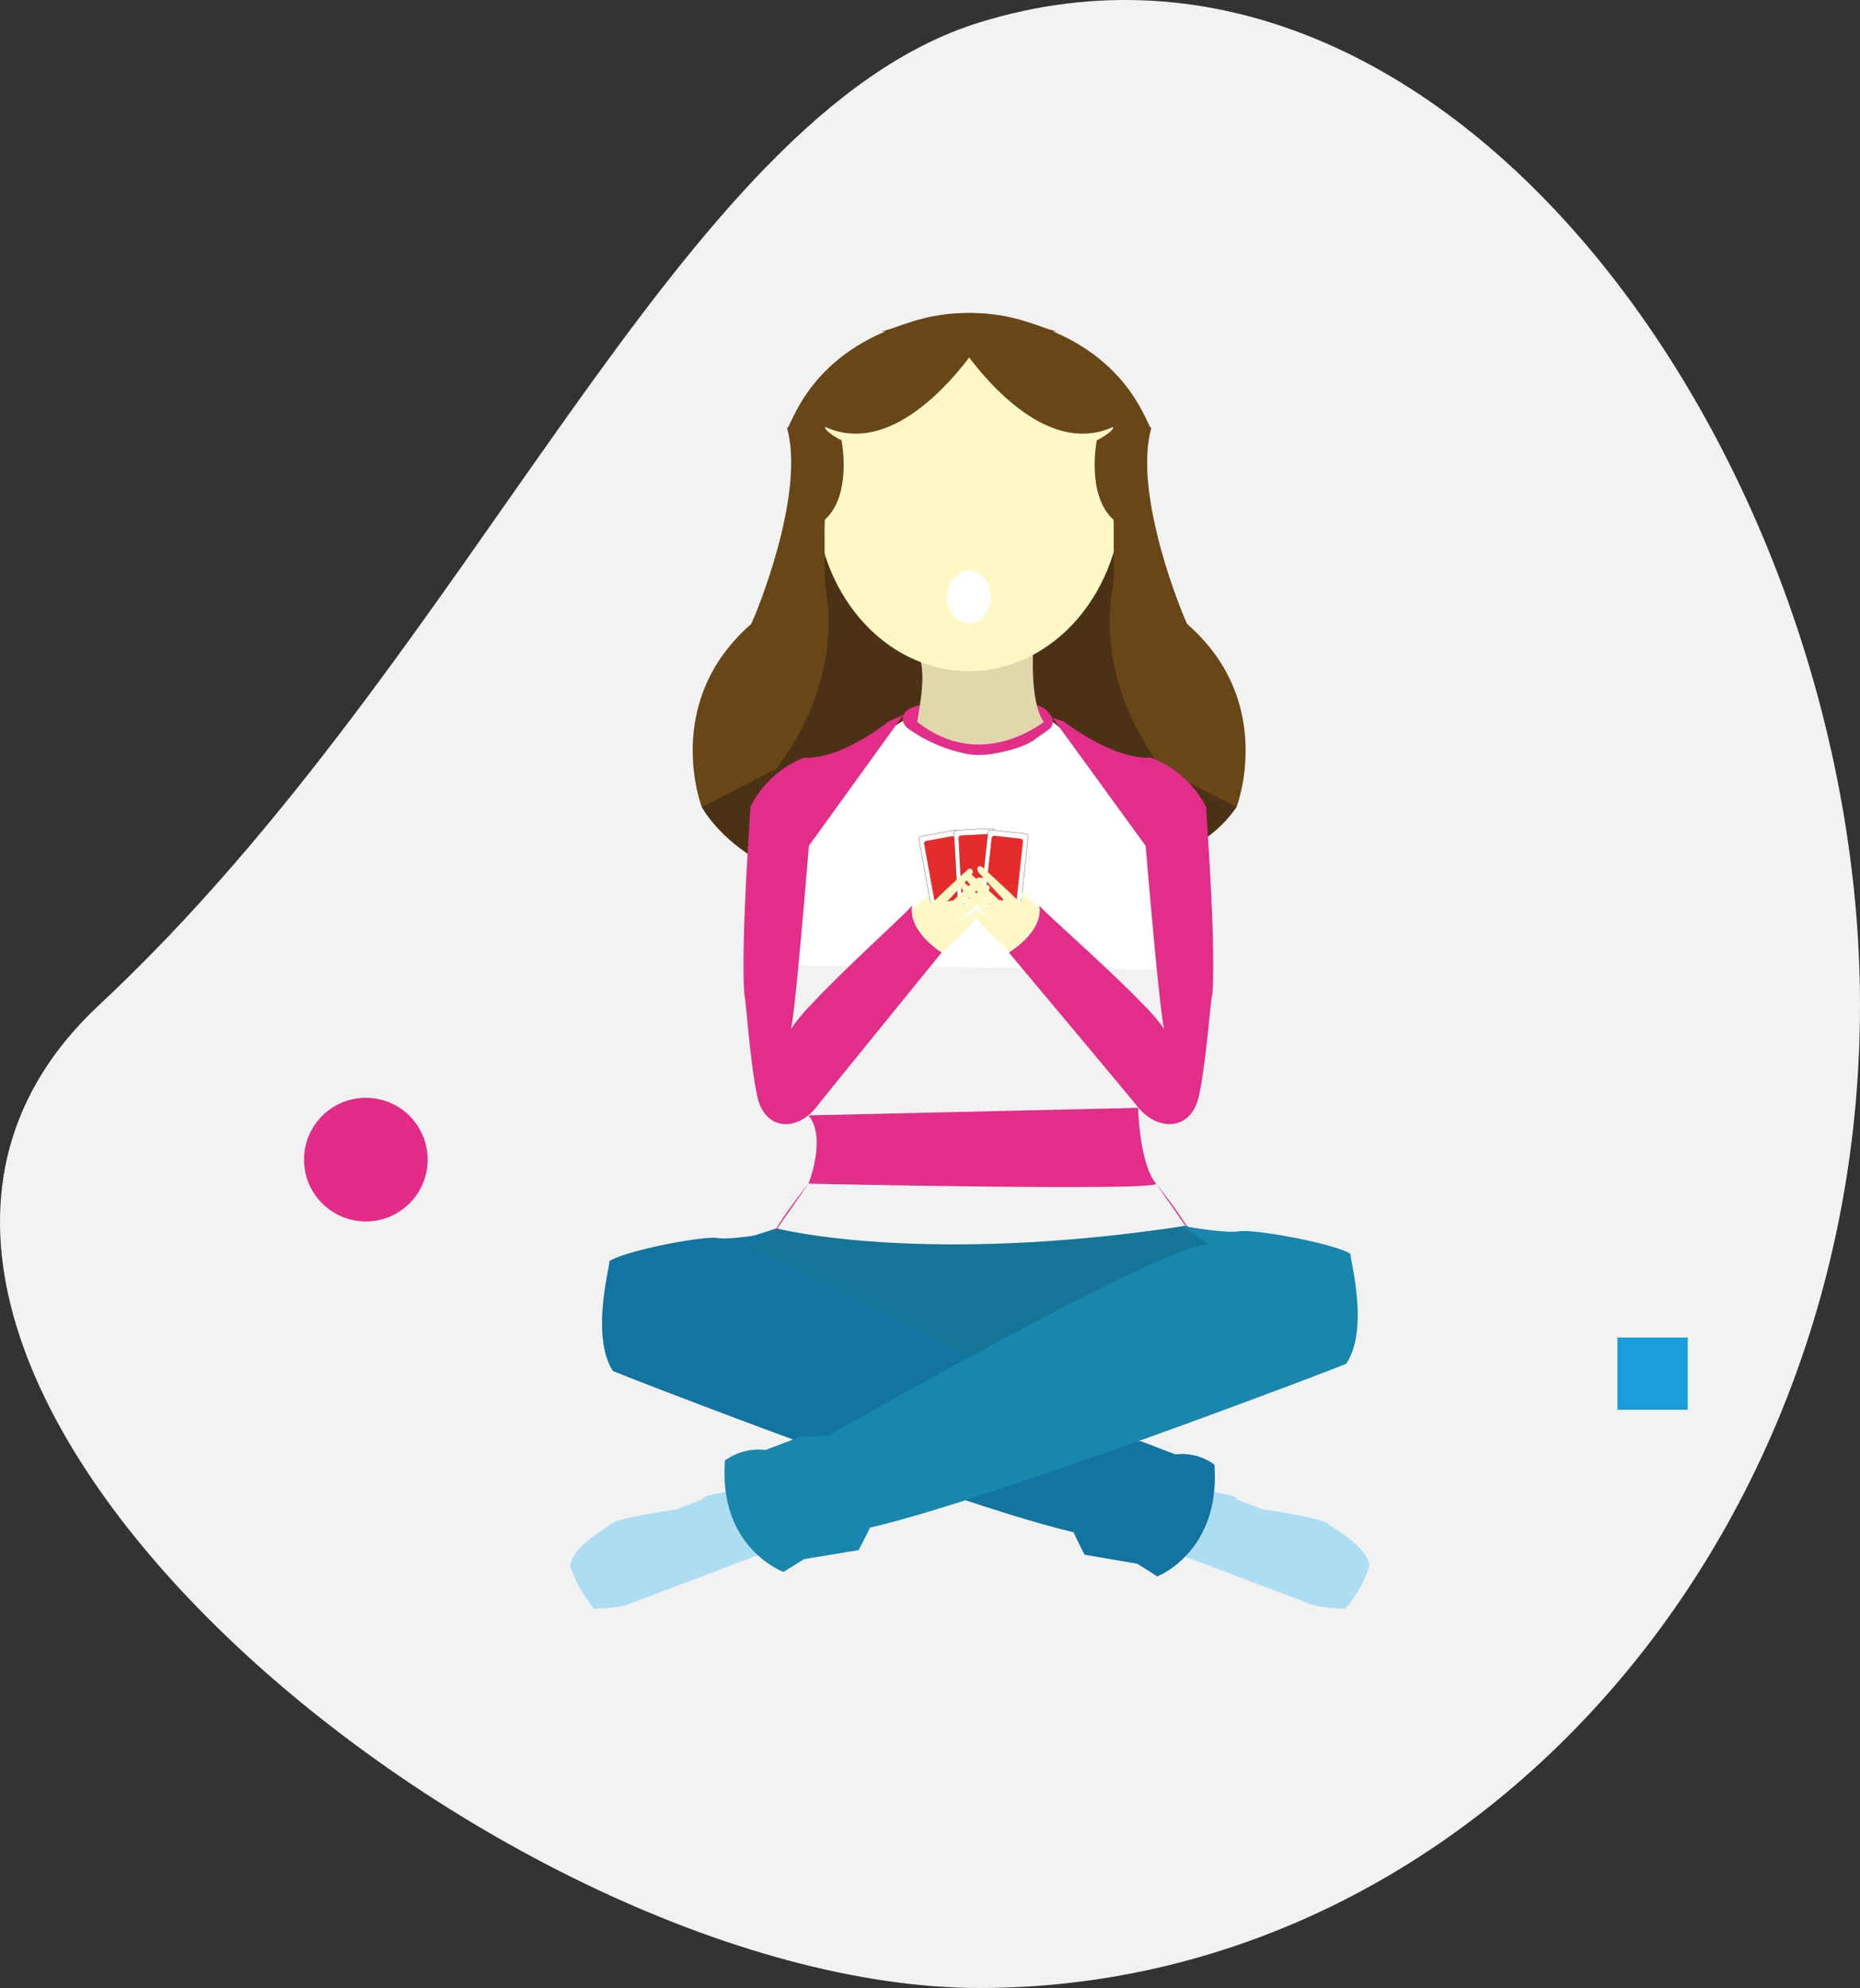 <svg xmlns="http://www.w3.org/2000/svg" width="806.07" height="861.2" viewBox="0 0 806.07 861.2">
  <rect x="0" y="0" width="806.07" height="861.2" fill="#333333" stroke="none"/>
  <g id="SVG-page404" transform="translate(0.002)">
    <path id="Tracé_155" data-name="Tracé 155" d="M297.547,38.78l12.068,20.861,12.049,20.88H273.45L285.5,59.641Z" transform="translate(165.429 -22.949)"/>
    <path id="Tracé_154" data-name="Tracé 154" d="M854.408,466.086c0,235.142-170.844,425.775-381.577,425.775s-543.3-274.934-381.6-425.775c162.753-151.68,250.154-385.067,381.6-425.717C675.921-22.428,854.408,231,854.408,466.086Z" transform="translate(-48.34 -30.66)" fill="#f2f2f2"/>
    <circle id="Ellipse_217" data-name="Ellipse 217" cx="26.788" cy="26.788" r="26.788" transform="translate(131.757 475.568)" fill="#e32c88"/>
    <rect id="Rectangle_105" data-name="Rectangle 105" width="30.472" height="31.272" transform="translate(700.945 579.424)" fill="#1a9dd9"/>
    <path id="Tracé_1261" data-name="Tracé 1261" d="M204.34,277.261s29.381,54.823,117.23,25.559c-.234,1.326,84.886,17.7,114.5-25.559L390.508,141.373,250.9,139.17Z" transform="translate(99.801 72.382)" fill="#4b3214"/>
    <path id="Tracé_1262" data-name="Tracé 1262" d="M178,189.994l49.774-30.414h60.984l52.016,42.345,3.47,66.716L174.26,266.516Z" transform="translate(165.481 151.539)" fill="#fff"/>
    <path id="Tracé_1263" data-name="Tracé 1263" d="M234.215,304.16s62.8,16.4,177.707-1.15c.273.429,25.657,12.984,25.657,12.984l-108.515,51.1L229.5,339.214l-22.557-26.2Z" transform="translate(102.27 227.966)" fill="#147597"/>
    <path id="Tracé_1264" data-name="Tracé 1264" d="M245.227,362s-14.135,1.774-12.458,3.529c-.487,0-11.464,4.367-11.464,4.367s-24.838,3.373-28.386,6.258c.1.721-16.981,9.241-17.839,18.17a51.8,51.8,0,0,0,10.43,18.56c.273.214,12.419-.585,14.953-1.95l55.993-21.212S245.87,375.647,245.227,362Z" transform="translate(72.016 283.983)" fill="#adddf2"/>
    <path id="Tracé_1265" data-name="Tracé 1265" d="M322.191,362s14.154,1.774,12.458,3.529c.487,0,11.464,4.367,11.464,4.367s24.838,3.373,28.406,6.258c-.1.721,16.981,9.241,17.819,18.17a51.332,51.332,0,0,1-10.411,18.56c-.273.214-12.438-.585-14.973-1.95L311,389.8S321.567,375.647,322.191,362Z" transform="translate(201.086 283.983)" fill="#adddf2"/>
    <rect id="Rectangle_374" data-name="Rectangle 374" width="17.585" height="31.935" rx="1.13" transform="translate(398.029 362.528) rotate(-10.36)" fill="#fff" stroke="#000" stroke-miterlimit="10" stroke-width="0.1"/>
    <rect id="Rectangle_375" data-name="Rectangle 375" width="13.686" height="27.47" rx="1.13" transform="translate(400.275 364.489) rotate(-10.36)" fill="#e62c2a"/>
    <rect id="Rectangle_376" data-name="Rectangle 376" width="17.585" height="31.935" rx="1.13" transform="translate(413.345 359.718) rotate(-3)" fill="#fff" stroke="#000" stroke-miterlimit="10" stroke-width="0.1"/>
    <rect id="Rectangle_377" data-name="Rectangle 377" width="13.686" height="27.47" rx="1.13" transform="translate(415.318 361.976) rotate(-3)" fill="#e62c2a"/>
    <rect id="Rectangle_378" data-name="Rectangle 378" width="17.585" height="31.935" rx="1.13" transform="translate(428.247 359.423) rotate(6.21)" fill="#fff" stroke="#000" stroke-miterlimit="10" stroke-width="0.1"/>
    <rect id="Rectangle_379" data-name="Rectangle 379" width="13.686" height="27.47" rx="1.13" transform="translate(429.855 361.949) rotate(6.21)" fill="#e62c2a"/>
    <path id="Tracé_1266" data-name="Tracé 1266" d="M251.542,242.328,260.179,235s-.117,3.665,0,3.782c.916.546,4.7-3.548,4.7-3.548s12.361-11.7,12.672-11.561c2.651.117,1.111,2.671,1.111,2.671s-10.411,11.444-10.723,11.542c.6,1.443,1.131,1.014,1.131,1.014l12.146-11.347h1.443c2.651.331.409,3.1.409,3.1l-11.854,11.912S283.379,232,283.672,231.547c2.359-1.95,2.456-.1,2.768,0,.819,2.34-14.115,15.6-14.31,15.889,9.4-7.331,8.89-4.094,8.988-4.094-2.963,6.122-14.856,16.065-14.856,16.065l-5.673,6L249.3,248.626Z" transform="translate(142.496 152.623)" fill="#fef8c6"/>
    <path id="Tracé_1267" data-name="Tracé 1267" d="M296.938,241.943l-8.676-7.35s.1,3.685,0,3.782c-.936.565-4.737-3.568-4.737-3.568s-12.439-11.7-12.75-11.7c-2.671.1-1.131,2.671-1.131,2.671s10.489,11.5,10.8,11.7c-.624,1.443-1.131.994-1.131.994L267.07,227.087h-1.443c-2.671.331-.409,3.1-.409,3.1l11.932,11.971s-12.244-10.606-12.555-11.054c-2.359-1.95-2.457-.1-2.768,0-.819,2.359,14.193,15.753,14.388,15.967-9.456-7.37-8.949-4.133-9.046-4.114C270.151,249.1,282.16,259.1,282.16,259.1l3.217,2.418,12.887-13.979Z" transform="translate(154.36 152.092)" fill="#fef8c6"/>
    <path id="Tracé_1268" data-name="Tracé 1268" d="M256.393,187.38s-6.492,1.053-7.233,4.8c.156,0-1.17,1.657,1.579,4.816a65.507,65.507,0,0,0,26.963,11.6,38.527,38.527,0,0,0,8.949,0c-.156,0,14.349-1.735,20.744-7.292a64.343,64.343,0,0,0,5.849-4.231s1.95-2.983,0-5.147a9.163,9.163,0,0,0-6.141-4.543" transform="translate(142.187 118.163)" fill="#e22e89"/>
    <path id="Tracé_1269" data-name="Tracé 1269" d="M302.448,175.1s-1.5,22.888,4.621,31.194c-.214-.175-26.846,22.011-54.764,0-.624,0,5.069-22.031,0-29.654" transform="translate(145.302 106.502)" fill="#e1d7ad"/>
    <ellipse id="Ellipse_379" data-name="Ellipse 379" cx="66.462" cy="76.912" rx="66.462" ry="76.912" transform="translate(353.427 136.902)" fill="#fef8c6"/>
    <ellipse id="Ellipse_380" data-name="Ellipse 380" cx="9.456" cy="11.444" rx="9.456" ry="11.444" transform="translate(410.434 247.21)" fill="#fff"/>
    <path id="Tracé_1270" data-name="Tracé 1270" d="M275.536,108.355s34.177,57.591,70.186,41.176c0,2.262-7.175,5.849-7.175,5.849s-4.718,23.551,7.175,34.313c.409.565,0,28.425,0,28.425s-10.255,38.388,21.309,79.739l32.071,16.4s17.547-45.309-21.329-79.271c-1.638-2.846-23.785-56.071-15.6-84.944-1.638.565-8.208-30.667-49.618-44.49s-61.491,3.724-69.289,2.593" transform="translate(136.769 35.39)" fill="#684618"/>
    <path id="Tracé_1271" data-name="Tracé 1271" d="M329.83,108.355s-34.177,57.591-70.186,41.176c0,2.262,7.175,5.849,7.175,5.849s4.718,23.551-7.175,34.313c-.409.565,0,28.425,0,28.425s10.255,38.388-21.309,79.739l-32.071,16.4s-17.546-45.309,21.329-79.271c1.638-2.846,23.785-56.071,15.6-84.944,1.638.565,8.208-30.667,49.618-44.49s61.491,3.724,69.289,2.593" transform="translate(97.877 35.39)" fill="#684618"/>
    <path id="Tracé_1272" data-name="Tracé 1272" d="M241.938,246.253s-6.395,79.154-7.993,79.661a79.427,79.427,0,0,1,9.046-10.957c15.421-16.513,43.067-41.254,43.71-42.891-1.95,11.444,12.789,20.412,12.789,20.412s-53.965,66.287-54.472,67.2c-8.5,10.45-22.265,9.943-25.462-4.991s-4.991-43.3-5.6-44.042c-1.6-23.4,2.788-80.148,2.593-81.182a44.061,44.061,0,0,1,23.4-21.446c15.987.994,36.5-15.6,36.5-15.6l6.492-2.944" transform="translate(108.604 120.157)" fill="#e22e89"/>
    <path id="Tracé_1273" data-name="Tracé 1273" d="M331.868,245.569s6.59,79.154,8.247,79.661a79.931,79.931,0,0,0-9.319-10.957c-15.889-16.513-44.373-41.254-45.016-42.891,2.047,11.444-13.179,20.412-13.179,20.412s55.564,66.287,56.11,67.2c8.754,10.45,22.927,9.943,26.222-4.991s5.147-43.3,5.849-44.042c1.657-23.4-2.866-80.148-2.671-81.182a45.016,45.016,0,0,0-24.078-21.446c-16.455.994-37.588-15.6-37.588-15.6l-4.854-1.54" transform="translate(164.621 120.841)" fill="#e22e89"/>
    <path id="Tracé_1274" data-name="Tracé 1274" d="M370.908,276.82s.487,24.214,7.8,32.851c1.326,3.314-150.646,0-150.646,0s7.954-20,0-29.576" transform="translate(122.326 203.096)" fill="#e22e89"/>
    <path id="Tracé_1275" data-name="Tracé 1275" d="M305.32,293.67s11.288,13.94,15.265,21.894" transform="translate(195.693 219.097)" fill="#e22e89"/>
    <path id="Tracé_1276" data-name="Tracé 1276" d="M235.485,293.67S224.2,307.61,220.22,315.564" transform="translate(114.881 219.097)" fill="#e22e89"/>
    <path id="Tracé_1277" data-name="Tracé 1277" d="M244.328,313.107c10.937-5.849,160.16,81.63,160.16,81.63l11.269.234,14.875,5.732a23.4,23.4,0,0,1,16.923,4.445c2.729,37.9-24.8,48.389-24.8,48.389l-8.6-5.5-22.888-3.9s-4.094-8.013-4.718-9.748c-51.431-11.815-199.289-69.406-199.679-69.874-10.079-15.6-.7-47.336-1.579-47.492,6.648-4.582,40.766-11.113,46.927-10.08,4.309.721,14.525-.78,20.276-1.735,2.476-.409,4.114-.721,4.114-.721" transform="translate(78.744 229.371)" fill="#1174a1"/>
    <path id="Tracé_1278" data-name="Tracé 1278" d="M419.973,311.5c-11.249-5.849-165.717,82.546-165.717,82.546l-11.7.292-15.4,5.849a24.721,24.721,0,0,0-17.546,4.543C206.588,442.67,234.955,453,234.955,453l8.89-5.537,23.649-3.9s4.25-8.052,4.913-9.748c53.127-12.088,206.035-70.537,206.405-71,10.508-15.6.994-47.375,1.95-47.531-6.843-4.562-42.014-10.918-48.37-9.845S407.339,303,407.339,303" transform="translate(104.591 227.956)" fill="#1886ad"/>
  </g>
</svg>
